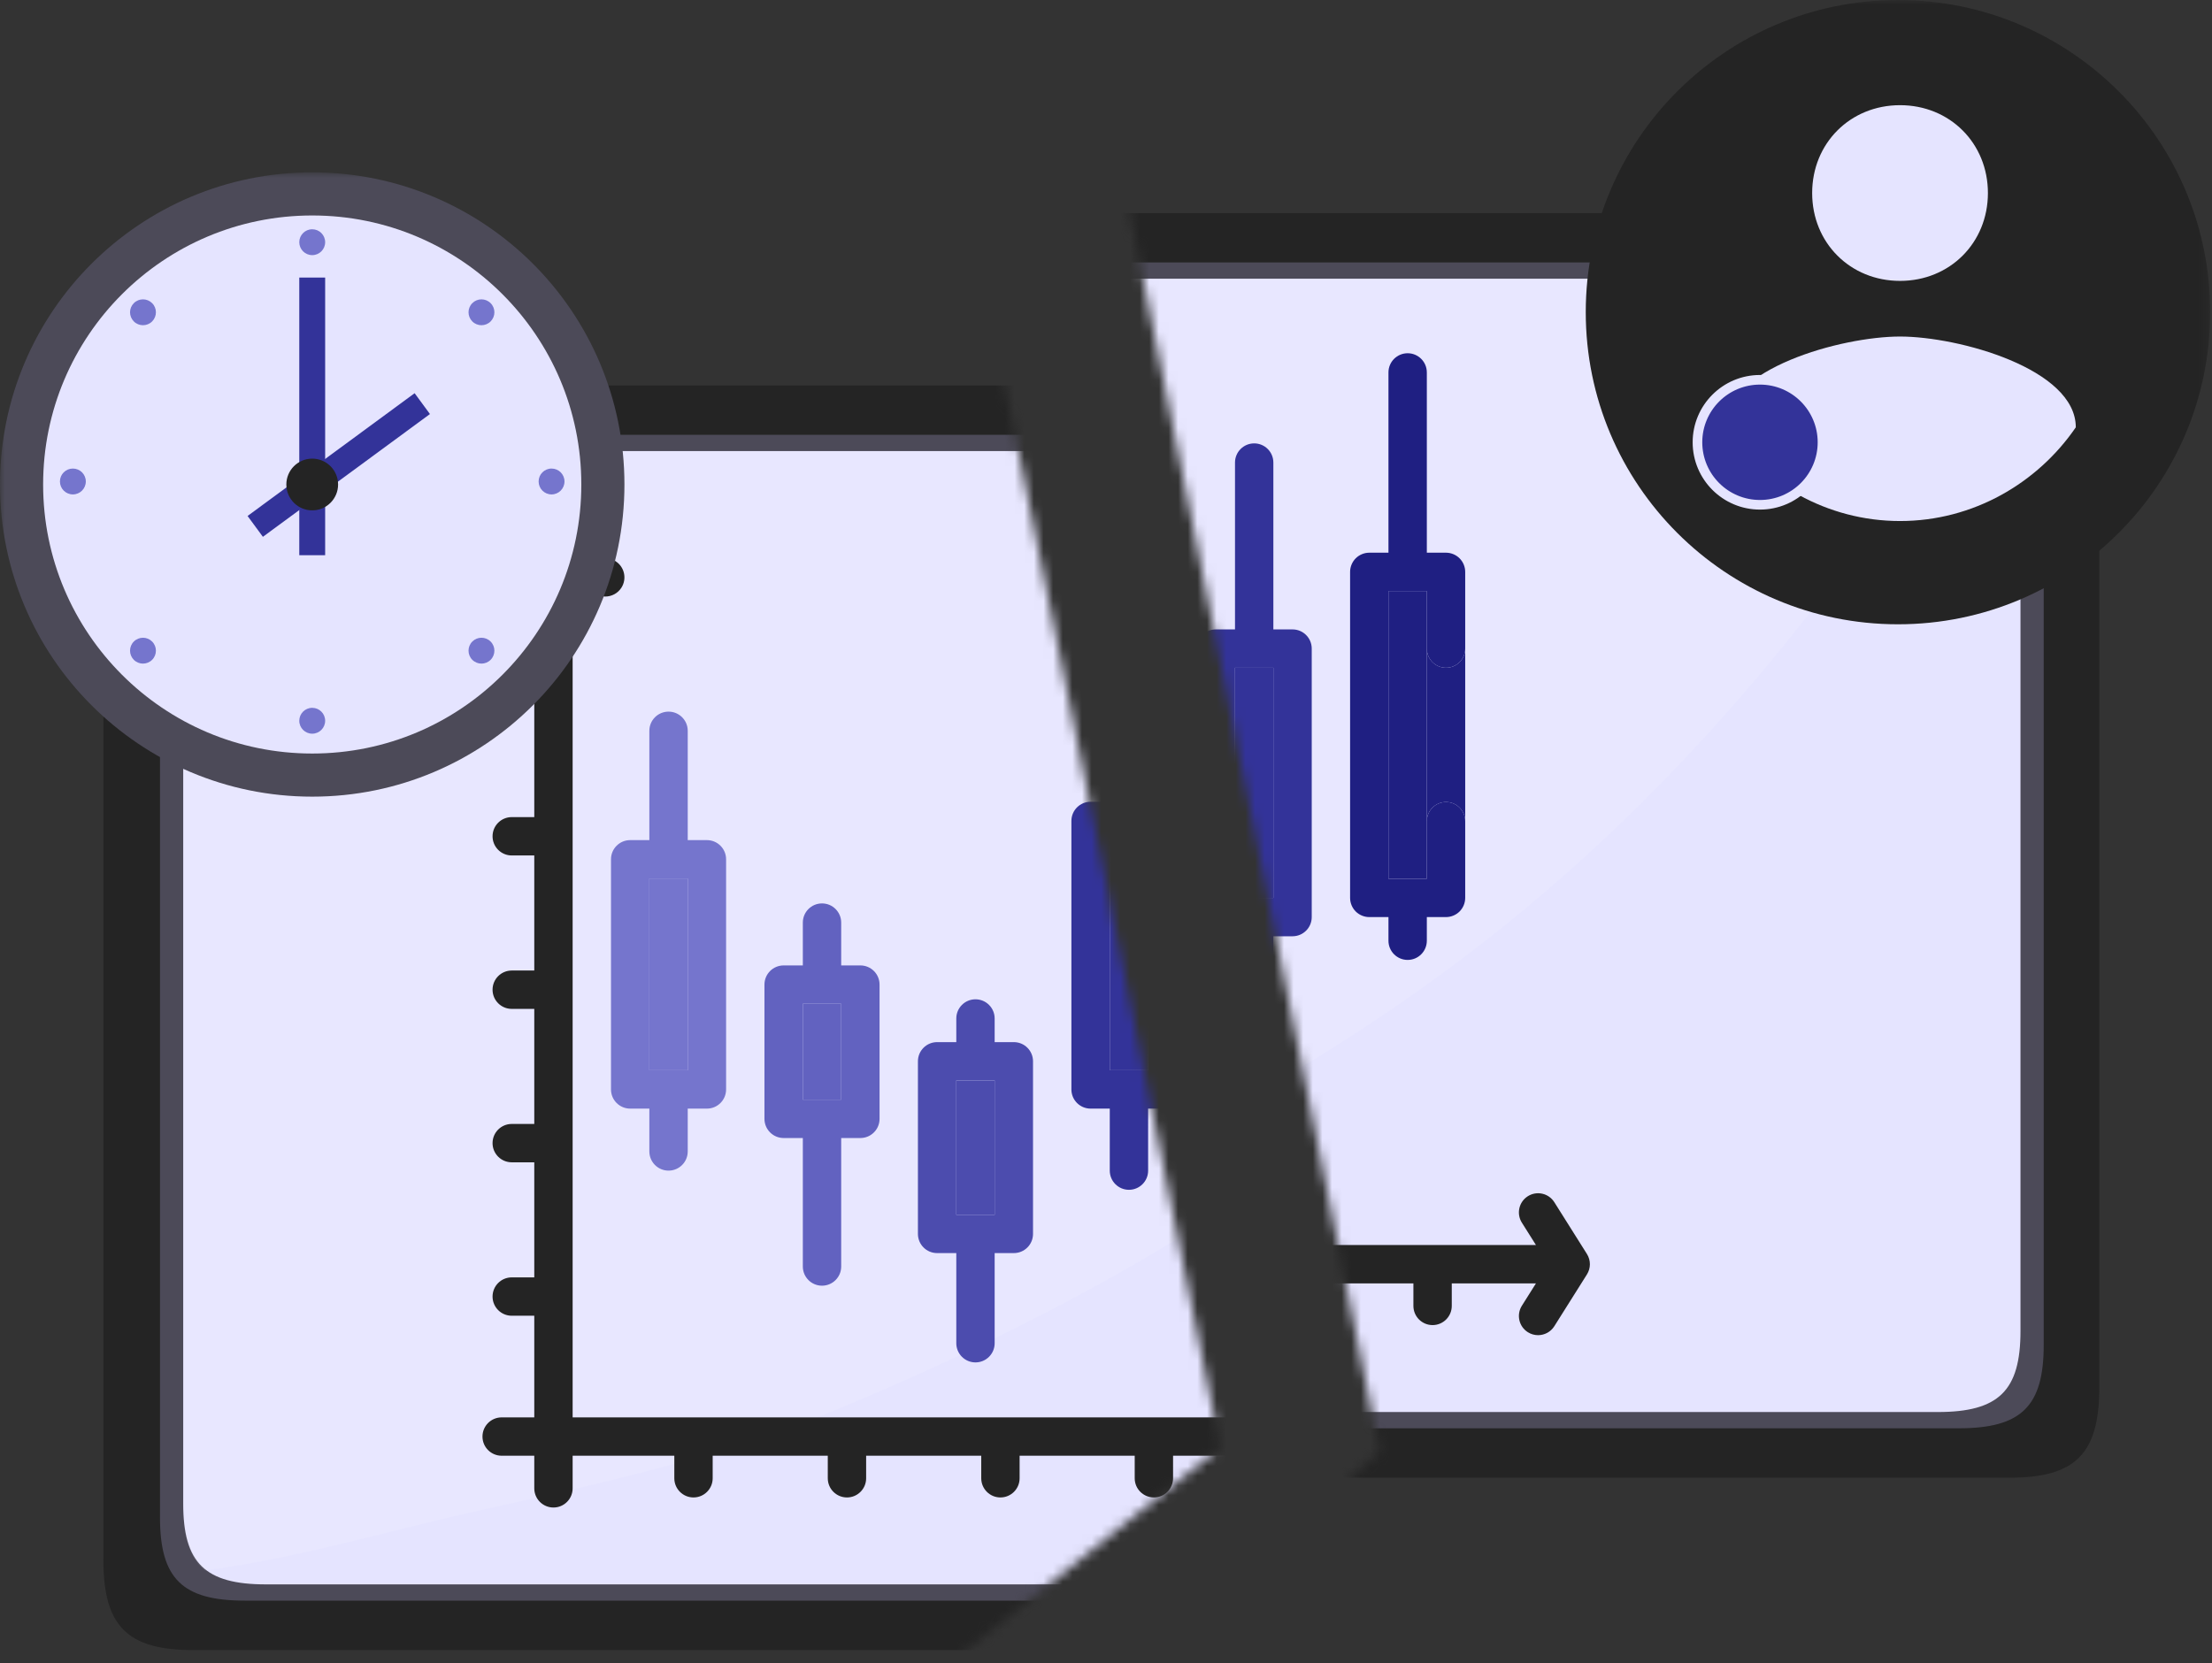 <svg width="230" height="173" viewBox="0 0 230 173" fill="none" xmlns="http://www.w3.org/2000/svg">
<rect x="0" y="0" width="230" height="173" fill="#333333" stroke="none"/>
<mask id="mask0" mask-type="alpha" maskUnits="userSpaceOnUse" x="113" y="0" width="117" height="155">
<path d="M113 0.01H229.812V154.093H139.875L143.458 150.958L113 0.01Z" fill="#C4C4C4"/>
</mask>
<g mask="url(#mask0)">
<path d="M218.281 144.3C218.281 151.218 215.803 153.695 208.886 153.695H33.165C26.248 153.695 23.77 151.218 23.77 144.3V32.604C23.77 25.688 26.248 22.166 33.165 22.166H208.886C215.803 22.166 218.281 25.688 218.281 32.604V144.3Z" fill="#242424"/>
<path d="M212.502 139.887C212.502 146.267 210.173 148.549 203.67 148.549H38.487C31.984 148.549 29.655 146.267 29.655 139.887V36.919C29.655 30.541 31.984 27.295 38.487 27.295H203.67C210.173 27.295 212.502 30.541 212.502 36.919V139.887Z" fill="#4C4A58"/>
<path d="M210.087 138.438C210.087 144.638 207.821 146.858 201.488 146.858H40.67C34.338 146.858 32.071 144.638 32.071 138.438V38.341C32.071 32.141 34.338 28.986 40.67 28.986H201.488C207.821 28.986 210.087 32.141 210.087 38.341V138.438Z" fill="#E5E4FF"/>
<path opacity="0.1" d="M34.335 145.409C44.064 144.15 53.787 141.18 63.118 139.118C75.66 136.345 88.446 133.491 100.199 128.608C120.545 120.157 139.92 109.611 156.587 96.159C179.062 78.019 195.136 56.132 209.121 32.969C207.946 30.329 205.557 28.986 201.441 28.986H40.668C34.337 28.986 32.071 32.145 32.071 38.353V138.578C32.071 141.923 32.739 144.102 34.335 145.409Z" fill="white"/>
<path d="M229.812 32.465C229.812 50.394 215.278 64.929 197.349 64.929C179.419 64.929 164.884 50.394 164.884 32.465C164.884 14.535 179.419 0.001 197.349 0.001C215.278 0.001 229.812 14.535 229.812 32.465Z" fill="#242424"/>
<path d="M225.329 32.465C225.329 47.919 212.802 60.445 197.349 60.445C181.896 60.445 169.368 47.919 169.368 32.465C169.368 17.011 181.896 4.485 197.349 4.485C212.802 4.485 225.329 17.011 225.329 32.465Z" fill="#E5E4FF"/>
<path d="M197.563 1.802C180.811 1.802 167.104 15.508 167.104 32.26C167.104 49.012 180.811 62.718 197.563 62.718C214.315 62.718 228.021 49.012 228.021 32.26C228.021 15.508 214.315 1.802 197.563 1.802ZM197.563 10.939C202.741 10.939 206.7 14.899 206.7 20.076C206.7 25.254 202.741 29.214 197.563 29.214C192.385 29.214 188.425 25.254 188.425 20.076C188.425 14.899 192.385 10.939 197.563 10.939ZM197.563 54.19C189.948 54.19 183.247 50.23 179.288 44.443C179.288 38.352 191.471 35.001 197.563 35.001C203.654 35.001 215.838 38.352 215.838 44.443C211.878 50.23 205.177 54.19 197.563 54.19Z" fill="#242424"/>
<circle cx="183" cy="46" r="6.5" fill="#333399" stroke="#E5E4FF"/>
<path d="M165.007 130.421L161.616 125.035C161.029 124.103 159.797 123.823 158.865 124.41C157.933 124.997 157.653 126.228 158.24 127.161L159.706 129.489H72.563V42.346L74.891 43.812C75.222 44.02 75.589 44.119 75.952 44.119C76.615 44.119 77.263 43.789 77.642 43.187C78.229 42.255 77.949 41.023 77.017 40.436L71.632 37.045C70.982 36.636 70.156 36.636 69.506 37.045L64.121 40.436C63.188 41.023 62.908 42.255 63.495 43.187C64.082 44.119 65.314 44.399 66.246 43.812L68.574 42.346V51.1H66.231C65.129 51.1 64.236 51.993 64.236 53.095C64.236 54.196 65.129 55.089 66.231 55.089H68.574V67.057H66.231C65.129 67.057 64.236 67.95 64.236 69.052C64.236 70.153 65.129 71.046 66.231 71.046H68.574V83.014H66.231C65.129 83.014 64.236 83.907 64.236 85.009C64.236 86.11 65.129 87.003 66.231 87.003H68.574V98.971H66.231C65.129 98.971 64.236 99.864 64.236 100.966C64.236 102.067 65.129 102.96 66.231 102.96H68.574V114.928H66.231C65.129 114.928 64.236 115.821 64.236 116.923C64.236 118.024 65.129 118.917 66.231 118.917H68.574V129.489H65.184C64.082 129.489 63.189 130.382 63.189 131.483C63.189 132.585 64.082 133.478 65.184 133.478H68.574V136.869C68.574 137.97 69.467 138.863 70.569 138.863C71.671 138.863 72.564 137.97 72.564 136.869V133.478H83.135V135.822C83.135 136.923 84.028 137.816 85.13 137.816C86.231 137.816 87.124 136.923 87.124 135.822V133.478H99.092V135.822C99.092 136.923 99.985 137.816 101.087 137.816C102.188 137.816 103.081 136.923 103.081 135.822V133.478H115.049V135.822C115.049 136.923 115.942 137.816 117.044 137.816C118.145 137.816 119.038 136.923 119.038 135.822V133.478H131.006V135.822C131.006 136.923 131.899 137.816 133.001 137.816C134.102 137.816 134.995 136.923 134.995 135.822V133.478H146.963V135.822C146.963 136.923 147.856 137.816 148.958 137.816C150.059 137.816 150.952 136.923 150.952 135.822V133.478H159.706L158.24 135.806C157.654 136.738 157.933 137.97 158.866 138.557C159.196 138.765 159.563 138.864 159.926 138.864C160.589 138.864 161.237 138.534 161.616 137.932L165.007 132.546C165.416 131.897 165.416 131.07 165.007 130.421Z" fill="#242424"/>
<path d="M126.418 97.376H128.413V103.825C128.413 104.927 129.306 105.82 130.408 105.82C131.509 105.82 132.402 104.927 132.402 103.825V97.376H134.397C135.499 97.376 136.392 96.483 136.392 95.381V67.456C136.392 66.355 135.499 65.462 134.397 65.462H132.402V48.108C132.402 47.007 131.509 46.114 130.408 46.114C129.306 46.114 128.413 47.007 128.413 48.108V65.462H126.418C125.317 65.462 124.424 66.355 124.424 67.456V95.381C124.424 96.483 125.317 97.376 126.418 97.376ZM128.413 69.451H132.402V93.386H128.413V69.451Z" fill="#333399"/>
<path d="M128.413 69.451H132.402V93.386H128.413V69.451Z" fill="#333399"/>
<path d="M142.375 95.381H144.37V97.841C144.37 98.943 145.263 99.836 146.365 99.836C147.466 99.836 148.359 98.943 148.359 97.841V95.381H150.354C150.879 95.381 151.393 95.168 151.764 94.797C152.135 94.426 152.349 93.911 152.349 93.386V85.408C152.349 84.309 151.453 83.413 150.354 83.413C149.255 83.413 148.359 84.309 148.359 85.408V91.392H144.37V61.472H148.359V67.456C148.359 68.557 149.255 69.451 150.354 69.451C151.455 69.451 152.349 68.557 152.349 67.456V67.454V59.478C152.349 58.953 152.135 58.439 151.764 58.068C151.393 57.697 150.879 57.483 150.354 57.483H148.359V38.734C148.359 37.632 147.466 36.739 146.365 36.739C145.263 36.739 144.37 37.632 144.37 38.734V57.483H142.375C141.851 57.483 141.336 57.697 140.965 58.068C140.594 58.439 140.381 58.953 140.381 59.478V93.386C140.381 93.911 140.594 94.426 140.965 94.797C141.336 95.168 141.851 95.381 142.375 95.381Z" fill="#1F1F82"/>
<path d="M150.354 83.413C151.453 83.413 152.349 84.309 152.349 85.408V67.456C152.349 68.557 151.455 69.451 150.354 69.451C149.255 69.451 148.359 68.557 148.359 67.456V85.408C148.359 84.309 149.255 83.413 150.354 83.413Z" fill="#1F1F82"/>
<path d="M148.359 91.392V85.408V67.456V61.472H144.37V91.392H148.359Z" fill="#1F1F82"/>
<path d="M110.46 112.402H112.455V121.777C112.455 122.878 113.348 123.771 114.45 123.771C115.551 123.771 116.444 122.878 116.444 121.777V112.402H118.439C119.541 112.402 120.434 111.509 120.434 110.407V92.456C120.434 91.354 119.541 90.461 118.439 90.461H116.444V88.001C116.444 86.899 115.551 86.006 114.45 86.006C113.348 86.006 112.455 86.899 112.455 88.001V90.461H110.46C109.359 90.461 108.466 91.354 108.466 92.456V110.407C108.466 111.509 109.359 112.402 110.46 112.402ZM112.455 94.45H116.444V108.413H112.455V94.45Z" fill="#4C4CAE"/>
<path d="M112.455 94.45H116.444V108.413H112.455V94.45Z" fill="#4C4CAE"/>
</g>
<mask id="mask1" mask-type="alpha" maskUnits="userSpaceOnUse" x="0" y="17" width="127" height="156">
<path d="M0 17.927H100.021L126.896 150.51L100.021 172.01H0V17.927Z" fill="#C4C4C4"/>
</mask>
<g mask="url(#mask1)">
<path d="M205.26 162.225C205.26 169.144 202.783 171.62 195.866 171.62H20.145C13.227 171.62 10.75 169.144 10.75 162.225V50.53C10.75 43.613 13.227 40.092 20.145 40.092H195.866C202.783 40.092 205.26 43.613 205.26 50.53V162.225Z" fill="#242424"/>
<path d="M199.482 157.813C199.482 164.192 197.152 166.474 190.65 166.474H25.467C18.964 166.474 16.635 164.192 16.635 157.813V54.844C16.635 48.467 18.964 45.221 25.467 45.221H190.65C197.152 45.221 199.482 48.467 199.482 54.844V157.813Z" fill="#4C4A58"/>
<path d="M197.067 156.364C197.067 162.564 194.8 164.784 188.467 164.784H27.649C21.318 164.784 19.051 162.564 19.051 156.364V56.267C19.051 50.066 21.318 46.911 27.649 46.911H188.467C194.8 46.911 197.067 50.066 197.067 56.267V156.364Z" fill="#E5E4FF"/>
<path opacity="0.1" d="M21.314 163.334C31.044 162.075 40.767 159.106 50.097 157.044C62.639 154.27 75.426 151.417 87.178 146.534C107.524 138.083 126.9 127.536 143.567 114.085C166.041 95.944 182.115 74.057 196.101 50.895C194.925 48.255 192.536 46.911 188.421 46.911H27.647C21.317 46.911 19.051 50.07 19.051 56.279V156.504C19.051 159.849 19.718 162.027 21.314 163.334Z" fill="white"/>
<path d="M151.985 148.346L148.594 142.961C148.007 142.028 146.776 141.748 145.844 142.336C144.911 142.923 144.631 144.154 145.219 145.086L146.684 147.414H59.542V60.272L61.87 61.737C62.2 61.945 62.568 62.044 62.931 62.044C63.593 62.044 64.242 61.714 64.621 61.112C65.207 60.18 64.928 58.949 63.996 58.362L58.61 54.971C57.961 54.562 57.134 54.562 56.485 54.971L51.099 58.362C50.167 58.949 49.887 60.18 50.474 61.112C51.061 62.045 52.293 62.325 53.225 61.737L55.553 60.272V69.025H53.209C52.108 69.025 51.215 69.918 51.215 71.02C51.215 72.122 52.108 73.015 53.209 73.015H55.553V84.983H53.209C52.108 84.983 51.215 85.876 51.215 86.977C51.215 88.079 52.108 88.972 53.209 88.972H55.553V100.939H53.209C52.108 100.939 51.215 101.832 51.215 102.934C51.215 104.036 52.108 104.929 53.209 104.929H55.553V116.896H53.209C52.108 116.896 51.215 117.789 51.215 118.891C51.215 119.993 52.108 120.886 53.209 120.886H55.553V132.853H53.209C52.108 132.853 51.215 133.746 51.215 134.848C51.215 135.95 52.108 136.843 53.209 136.843H55.553V147.414H52.162C51.06 147.414 50.167 148.307 50.167 149.409C50.167 150.51 51.06 151.403 52.162 151.403H55.553V154.794C55.553 155.896 56.446 156.789 57.548 156.789C58.649 156.789 59.542 155.896 59.542 154.794V151.403H70.114V153.747C70.114 154.849 71.007 155.742 72.108 155.742C73.21 155.742 74.103 154.849 74.103 153.747V151.403H86.071V153.747C86.071 154.849 86.964 155.742 88.065 155.742C89.167 155.742 90.06 154.849 90.06 153.747V151.403H102.028V153.747C102.028 154.849 102.921 155.742 104.022 155.742C105.124 155.742 106.017 154.849 106.017 153.747V151.403H117.985V153.747C117.985 154.849 118.878 155.742 119.979 155.742C121.081 155.742 121.974 154.849 121.974 153.747V151.403H133.942V153.747C133.942 154.849 134.835 155.742 135.936 155.742C137.038 155.742 137.931 154.849 137.931 153.747V151.403H146.685L145.219 153.732C144.632 154.664 144.912 155.895 145.844 156.482C146.174 156.69 146.542 156.789 146.905 156.789C147.567 156.789 148.216 156.459 148.595 155.857L151.986 150.472C152.394 149.822 152.394 148.996 151.985 148.346Z" fill="#242424"/>
<path d="M63.53 89.371V113.307C63.53 114.408 64.423 115.301 65.525 115.301H67.519V119.756C67.519 120.858 68.412 121.75 69.514 121.75C70.616 121.75 71.509 120.858 71.509 119.756V115.301H73.503C74.605 115.301 75.498 114.408 75.498 113.307V89.371C75.498 88.269 74.605 87.376 73.503 87.376H71.509V76.007C71.509 74.905 70.616 74.013 69.514 74.013C68.412 74.013 67.519 74.905 67.519 76.007V87.376H65.525C64.423 87.376 63.53 88.269 63.53 89.371ZM67.519 91.366H71.509V111.312H67.519V91.366Z" fill="#7575CD"/>
<path d="M67.519 91.366H71.509V111.312H67.519V91.366Z" fill="#7575CD"/>
<path d="M113.397 115.301H115.392V121.751C115.392 122.852 116.285 123.745 117.386 123.745C118.488 123.745 119.381 122.852 119.381 121.751V115.301H121.375C122.477 115.301 123.37 114.408 123.37 113.307V85.382C123.37 84.28 122.477 83.387 121.375 83.387H119.381V66.034C119.381 64.932 118.488 64.039 117.386 64.039C116.285 64.039 115.392 64.932 115.392 66.034V83.387H113.397C112.295 83.387 111.402 84.28 111.402 85.382V113.307C111.402 114.408 112.295 115.301 113.397 115.301ZM115.392 87.376H119.381V111.312H115.392V87.376Z" fill="#333399"/>
<path d="M115.392 87.376H119.381V111.312H115.392V87.376Z" fill="#333399"/>
<path d="M81.482 118.36H83.477V131.724C83.477 132.825 84.37 133.718 85.471 133.718C86.573 133.718 87.466 132.825 87.466 131.724V118.36H89.46C90.562 118.36 91.455 117.467 91.455 116.365V102.403C91.455 101.301 90.562 100.408 89.46 100.408H87.466V95.953C87.466 94.852 86.573 93.959 85.471 93.959C84.37 93.959 83.477 94.852 83.477 95.953V100.408H81.482C80.38 100.408 79.487 101.301 79.487 102.403V116.365C79.487 117.467 80.38 118.36 81.482 118.36ZM83.477 104.397H87.466V114.37H83.477V104.397Z" fill="#6262C0"/>
<path d="M83.477 104.397H87.466V114.37H83.477V104.397Z" fill="#6262C0"/>
<path d="M97.439 130.327H99.434V139.702C99.434 140.804 100.327 141.697 101.428 141.697C102.53 141.697 103.423 140.804 103.423 139.702V130.327H105.417C106.519 130.327 107.412 129.434 107.412 128.333V110.381C107.412 109.279 106.519 108.386 105.417 108.386H103.423V105.927C103.423 104.825 102.53 103.932 101.428 103.932C100.327 103.932 99.434 104.825 99.434 105.927V108.386H97.439C96.337 108.386 95.444 109.279 95.444 110.381V128.333C95.444 129.434 96.337 130.327 97.439 130.327ZM99.434 112.376H103.423V126.338H99.434V112.376Z" fill="#4C4CAE"/>
<path d="M99.434 112.376H103.423V126.338H99.434V112.376Z" fill="#4C4CAE"/>
<path d="M64.928 50.39C64.928 68.32 50.394 82.855 32.465 82.855C14.535 82.855 0 68.32 0 50.39C0 32.461 14.535 17.927 32.465 17.927C50.394 17.927 64.928 32.461 64.928 50.39Z" fill="#4C4A58"/>
<path d="M60.445 50.39C60.445 65.844 47.918 78.371 32.465 78.371C17.012 78.371 4.484 65.844 4.484 50.39C4.484 34.937 17.012 22.41 32.465 22.41C47.918 22.41 60.445 34.937 60.445 50.39Z" fill="#E5E4FF"/>
<path d="M33.809 25.19C33.809 25.933 33.208 26.535 32.465 26.535C31.72 26.535 31.119 25.933 31.119 25.19C31.119 24.447 31.72 23.845 32.465 23.845C33.208 23.845 33.809 24.447 33.809 25.19Z" fill="#7575CD"/>
<path d="M33.809 74.963C33.809 75.705 33.208 76.307 32.465 76.307C31.72 76.307 31.119 75.705 31.119 74.963C31.119 74.22 31.72 73.618 32.465 73.618C33.208 73.618 33.809 74.22 33.809 74.963Z" fill="#7575CD"/>
<path d="M57.349 51.422C56.607 51.422 56.005 50.819 56.005 50.076C56.005 49.333 56.607 48.732 57.349 48.732C58.093 48.732 58.695 49.333 58.695 50.076C58.695 50.819 58.093 51.422 57.349 51.422Z" fill="#7575CD"/>
<path d="M7.577 51.422C6.834 51.422 6.232 50.819 6.232 50.076C6.232 49.333 6.834 48.732 7.577 48.732C8.321 48.732 8.923 49.333 8.923 50.076C8.923 50.819 8.321 51.422 7.577 51.422Z" fill="#7575CD"/>
<path d="M51.013 33.431C50.487 33.956 49.636 33.956 49.111 33.431C48.586 32.904 48.586 32.054 49.111 31.529C49.636 31.003 50.487 31.003 51.013 31.529C51.538 32.054 51.538 32.904 51.013 33.431Z" fill="#7575CD"/>
<path d="M15.818 68.625C15.293 69.15 14.441 69.15 13.916 68.625C13.39 68.1 13.39 67.248 13.916 66.723C14.441 66.197 15.293 66.197 15.818 66.723C16.343 67.248 16.343 68.1 15.818 68.625Z" fill="#7575CD"/>
<path d="M49.111 68.625C48.586 68.1 48.586 67.248 49.111 66.723C49.636 66.197 50.487 66.197 51.013 66.723C51.538 67.248 51.538 68.1 51.013 68.625C50.487 69.15 49.636 69.15 49.111 68.625Z" fill="#7575CD"/>
<path d="M13.916 33.431C13.39 32.904 13.39 32.054 13.916 31.529C14.441 31.003 15.293 31.003 15.818 31.529C16.343 32.054 16.343 32.904 15.818 33.431C15.293 33.956 14.441 33.956 13.916 33.431Z" fill="#7575CD"/>
<path d="M33.809 28.867H31.119V57.744H33.809V28.867Z" fill="#333399"/>
<path d="M43.112 40.895L25.742 53.664L27.335 55.831L44.705 43.063L43.112 40.895Z" fill="#333399"/>
<path d="M35.154 50.39C35.154 51.877 33.949 53.081 32.464 53.081C30.977 53.081 29.773 51.877 29.773 50.39C29.773 48.904 30.977 47.7 32.464 47.7C33.949 47.7 35.154 48.904 35.154 50.39Z" fill="#242424"/>
</g>
</svg>
